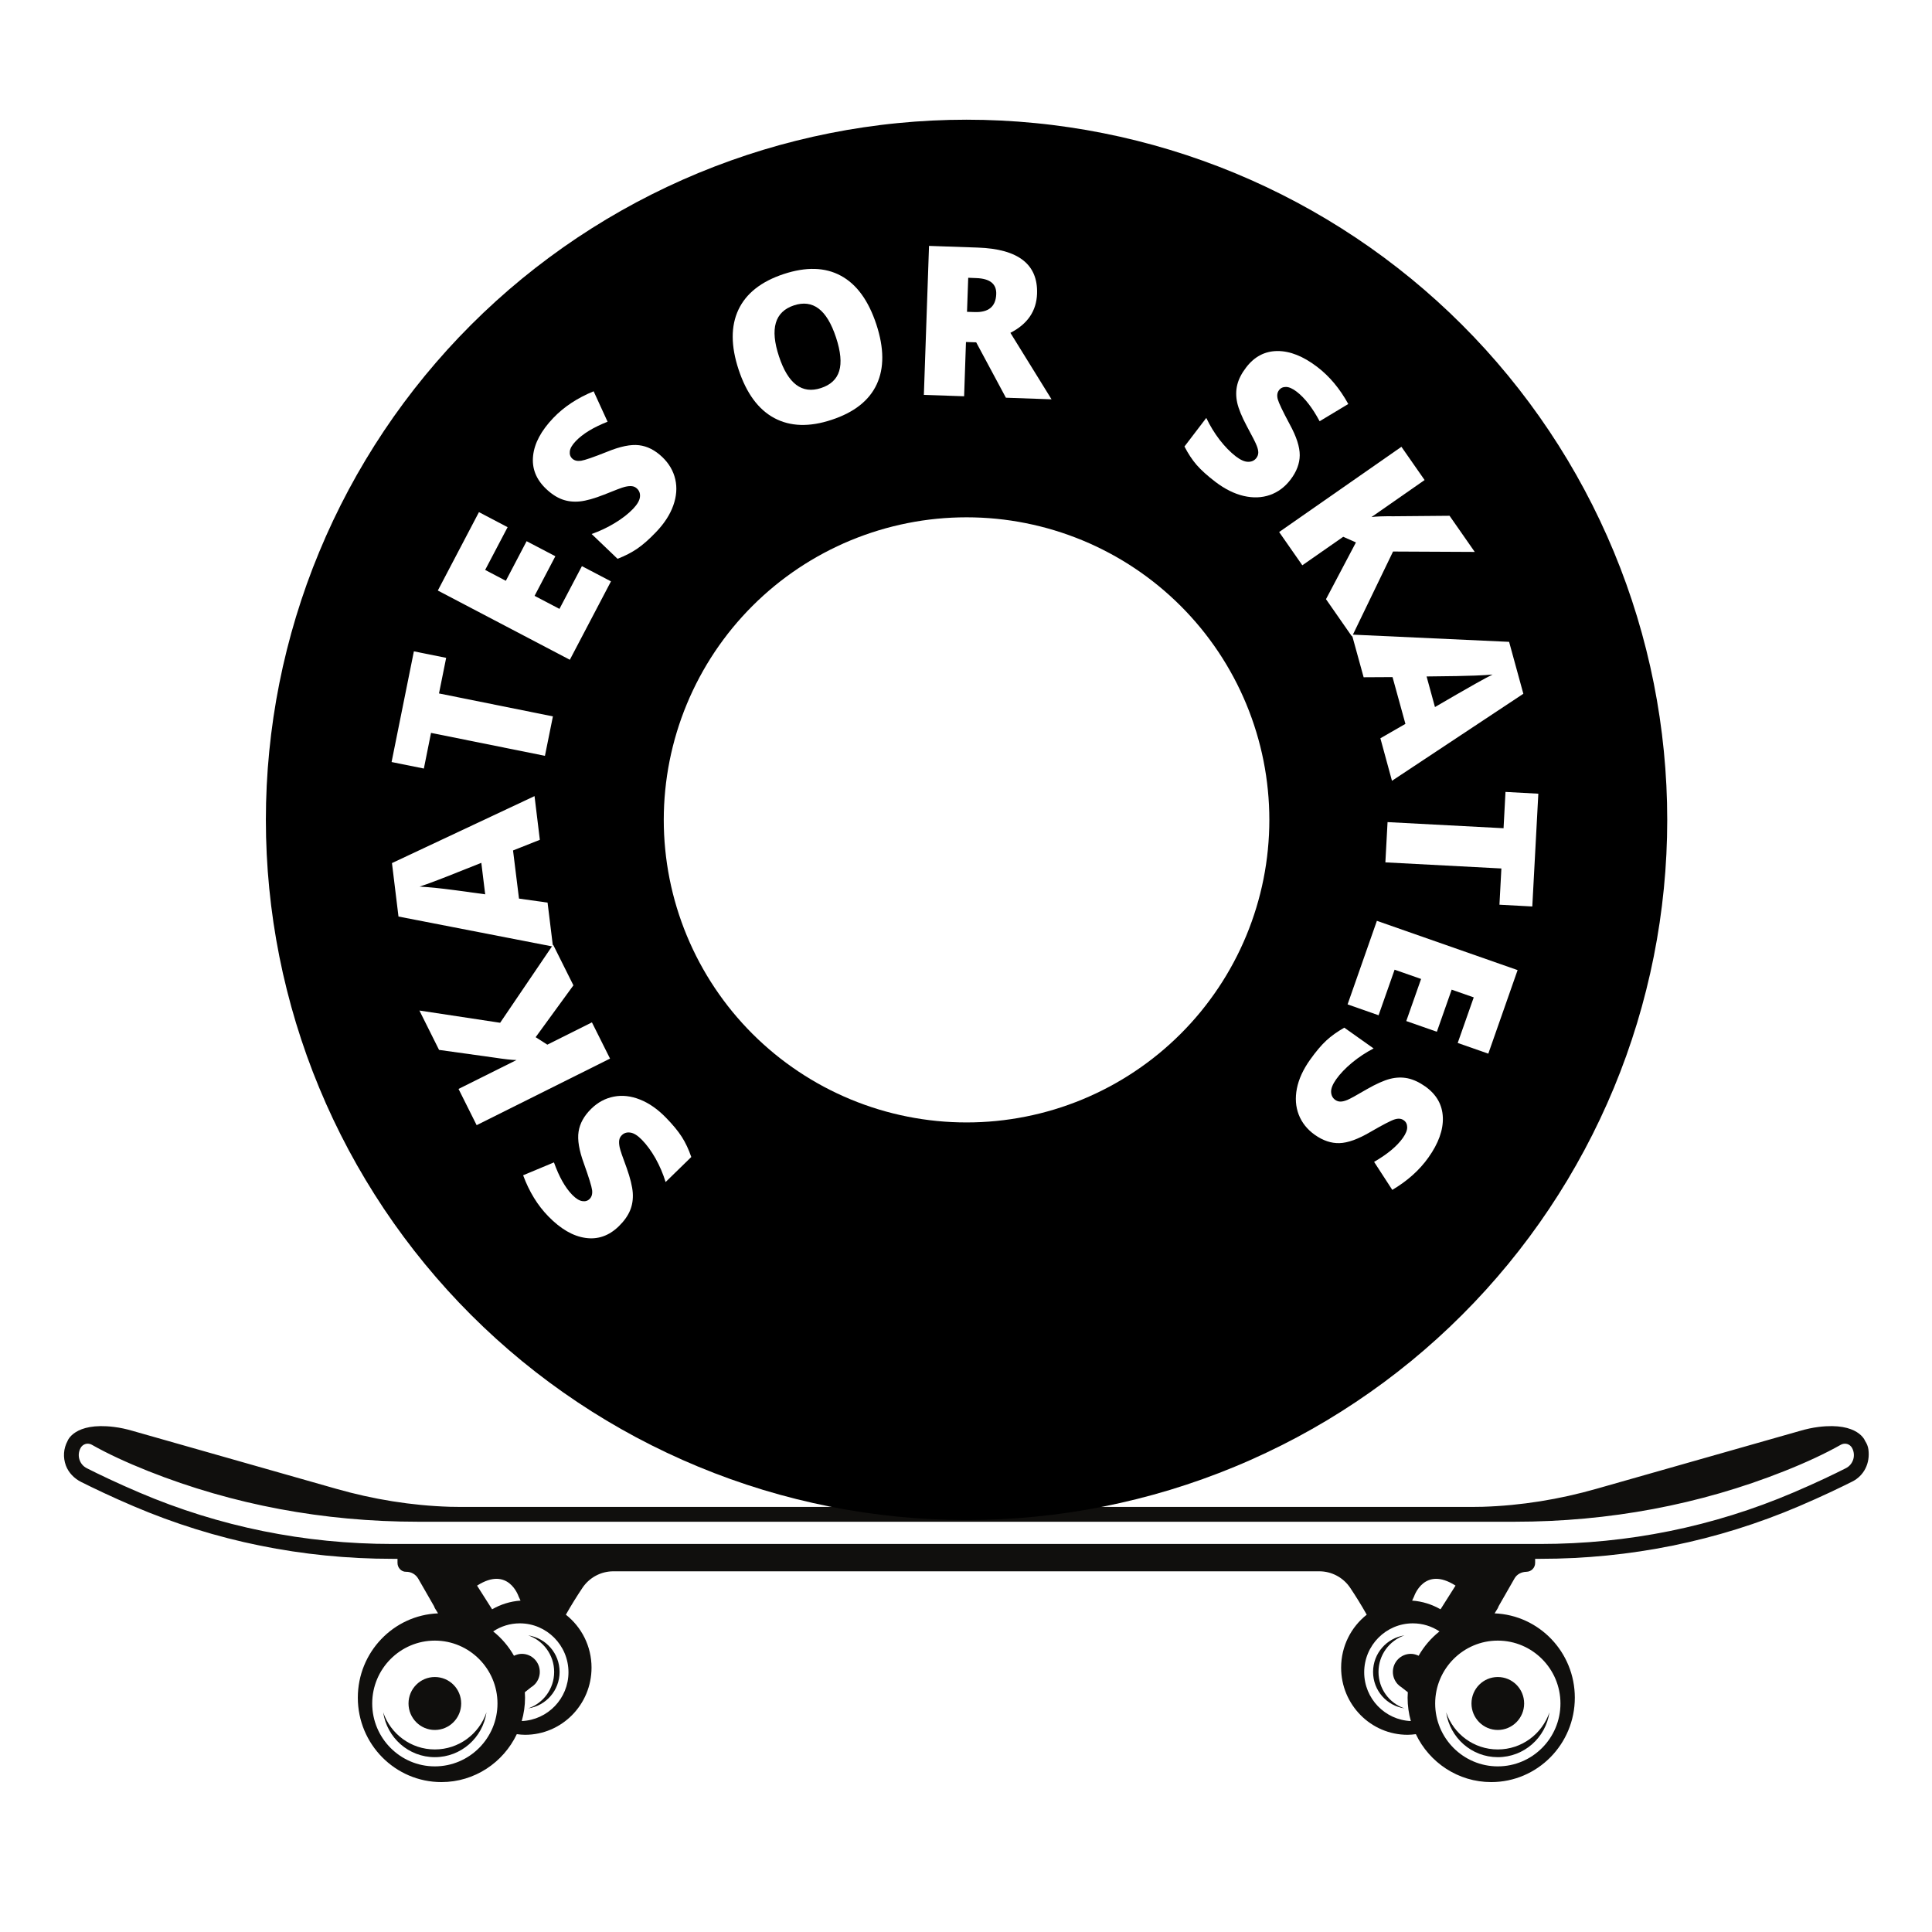 <svg xmlns="http://www.w3.org/2000/svg" xmlns:xlink="http://www.w3.org/1999/xlink" width="500" zoomAndPan="magnify" viewBox="0 0 375 375" height="500" preserveAspectRatio="xMidYMid meet" version="1.0"><defs><g/><clipPath id="ac8293fa30"><path d="M 12.07 276 L 363 276 L 363 346 L 12.07 346 Z M 12.07 276 " clip-rule="nonzero"/></clipPath></defs><rect x="-37.5" width="450" fill="#ffffff" y="-37.5" height="450" fill-opacity="1"/><rect x="-37.5" width="450" fill="#ffffff" y="-37.5" height="450" fill-opacity="1"/><rect x="-37.5" width="450" fill="#ffffff" y="-37.5" height="450" fill-opacity="1"/><g clip-path="url(#ac8293fa30)"><path fill="#100f0d" d="M 359.711 283.285 C 359.465 284.043 358.957 284.645 358.258 284.988 C 356.027 286.117 352.445 287.848 348.078 289.703 C 332.562 296.328 316.02 299.684 298.941 299.684 L 76.188 299.684 C 59.098 299.684 42.566 296.328 27.047 289.703 C 22.684 287.848 19.098 286.117 16.867 284.988 C 16.172 284.645 15.652 284.043 15.418 283.285 C 15.184 282.543 15.266 281.746 15.637 281.059 C 15.844 280.676 16.184 280.398 16.594 280.277 C 16.73 280.234 16.883 280.219 17.031 280.219 C 17.305 280.219 17.578 280.289 17.824 280.426 C 20.852 282.145 24.559 283.863 28.812 285.555 C 45.207 292.066 62.816 295.367 81.141 295.367 L 293.988 295.367 C 312.309 295.367 329.922 292.066 346.312 285.555 C 350.57 283.863 354.266 282.145 357.301 280.426 C 357.672 280.219 358.121 280.164 358.535 280.277 C 358.945 280.398 359.285 280.676 359.492 281.059 C 359.859 281.746 359.941 282.543 359.711 283.285 Z M 302.883 330.648 C 302.883 337.383 297.422 342.852 290.719 342.852 C 284.027 342.852 278.566 337.383 278.566 330.648 C 278.566 323.914 284.027 318.441 290.719 318.441 C 297.422 318.441 302.883 323.914 302.883 330.648 Z M 264.789 324.586 C 264.789 319.348 269.027 315.09 274.23 315.09 C 276.145 315.09 277.922 315.668 279.402 316.656 C 277.773 317.949 276.391 319.555 275.352 321.383 C 275.281 321.344 275.199 321.301 275.117 321.273 L 275.09 321.262 L 275.078 321.262 C 274.695 321.109 274.285 321.012 273.832 321.012 C 271.918 321.012 270.355 322.578 270.355 324.516 C 270.355 325.453 270.727 326.289 271.312 326.922 L 271.34 326.938 C 271.531 327.156 271.766 327.336 272.012 327.484 L 273.258 328.461 C 273.23 328.82 273.215 329.164 273.215 329.52 C 273.215 331.086 273.434 332.613 273.844 334.055 C 268.824 333.848 264.789 329.684 264.789 324.586 Z M 279.605 312.367 C 277.949 311.418 276.09 310.816 274.094 310.676 C 274.23 310.387 274.352 310.102 274.477 309.852 C 274.477 309.852 276.445 303.887 282.492 307.75 L 282.52 307.762 Z M 101.27 334.055 C 101.68 332.613 101.91 331.086 101.91 329.52 C 101.91 329.164 101.898 328.82 101.871 328.461 L 103.102 327.484 C 103.363 327.336 103.582 327.156 103.785 326.938 L 103.812 326.922 C 104.402 326.289 104.773 325.453 104.773 324.516 C 104.773 322.578 103.211 321.012 101.297 321.012 C 100.844 321.012 100.434 321.109 100.051 321.262 L 100.035 321.262 L 100.008 321.273 C 99.926 321.301 99.844 321.344 99.762 321.383 C 98.723 319.555 97.355 317.949 95.727 316.656 C 97.203 315.668 98.984 315.09 100.898 315.09 C 106.098 315.09 110.34 319.348 110.34 324.586 C 110.34 329.684 106.305 333.848 101.27 334.055 Z M 84.398 342.852 C 77.707 342.852 72.246 337.383 72.246 330.648 C 72.246 323.914 77.707 318.441 84.398 318.441 C 91.102 318.441 96.562 323.914 96.562 330.648 C 96.562 337.383 91.102 342.852 84.398 342.852 Z M 95.52 312.367 L 92.594 307.762 L 92.633 307.75 C 98.684 303.887 100.652 309.852 100.652 309.852 C 100.762 310.102 100.898 310.387 101.035 310.676 C 99.039 310.816 97.164 311.418 95.52 312.367 Z M 362.008 279.684 C 362.008 279.672 360.723 276.016 353.004 276.965 C 351.801 277.113 350.609 277.375 349.434 277.719 L 309.859 288.977 C 302.676 291.023 295.273 292.234 287.805 292.465 C 287.117 292.48 286.434 292.492 285.777 292.492 L 89.336 292.492 C 88.691 292.492 88.008 292.48 87.324 292.465 C 79.855 292.234 72.449 291.023 65.266 288.977 L 25.695 277.719 C 24.516 277.375 23.328 277.113 22.109 276.965 C 14.391 276.016 13.117 279.684 13.117 279.684 C 12.312 281.168 12.203 282.875 12.789 284.469 C 13.324 285.871 14.418 286.984 15.762 287.656 C 18.047 288.797 21.602 290.516 25.926 292.355 C 41.812 299.133 58.711 302.566 76.188 302.566 L 77.156 302.566 L 77.156 303.367 C 77.156 304.285 77.883 305.098 78.801 305.082 C 79.785 305.055 80.703 305.578 81.195 306.445 L 84.246 311.762 C 84.301 311.926 84.371 312.094 84.465 312.242 L 85.027 313.152 C 76.379 313.496 69.453 320.695 69.453 329.52 C 69.453 338.562 76.719 345.902 85.684 345.902 C 92.129 345.902 97.695 342.094 100.312 336.598 C 100.844 336.668 101.363 336.723 101.91 336.723 C 109.039 336.723 114.816 330.879 114.816 323.691 C 114.816 319.516 112.871 315.805 109.836 313.41 C 110.914 311.5 112.012 309.758 113.051 308.203 C 114.391 306.195 116.648 304.988 119.059 304.988 L 256.07 304.988 C 258.48 304.988 260.738 306.195 262.078 308.203 C 263.117 309.758 264.211 311.5 265.281 313.41 C 262.254 315.805 260.312 319.516 260.312 323.691 C 260.312 330.879 266.086 336.723 273.215 336.723 C 273.75 336.723 274.285 336.668 274.816 336.598 C 277.43 342.094 283 345.902 289.445 345.902 C 298.406 345.902 305.672 338.562 305.672 329.52 C 305.672 320.695 298.75 313.496 290.09 313.152 L 290.102 313.152 L 290.664 312.242 C 290.758 312.094 290.828 311.926 290.883 311.762 L 293.973 306.363 C 294.453 305.523 295.355 305.098 296.301 305.082 C 297.23 305.055 297.969 304.301 297.969 303.367 L 297.969 302.566 L 298.941 302.566 C 316.414 302.566 333.316 299.133 349.188 292.355 C 353.633 290.461 357.273 288.699 359.547 287.559 C 361.75 286.445 363.035 284.07 362.652 281.305 C 362.57 280.715 362.336 280.164 362.008 279.684 " fill-opacity="1" fill-rule="nonzero"/></g><path fill="#100f0d" d="M 84.398 335.785 C 87.23 335.785 89.516 333.477 89.516 330.648 C 89.516 327.801 87.23 325.508 84.398 325.508 C 81.578 325.508 79.293 327.801 79.293 330.648 C 79.293 333.477 81.578 335.785 84.398 335.785 " fill-opacity="1" fill-rule="nonzero"/><path fill="#100f0d" d="M 84.398 339.566 C 79.758 339.566 75.805 336.559 74.379 332.363 C 75.105 337.285 79.305 341.066 84.398 341.066 C 89.5 341.066 93.703 337.285 94.426 332.363 C 93.004 336.559 89.051 339.566 84.398 339.566 " fill-opacity="1" fill-rule="nonzero"/><path fill="#100f0d" d="M 102.527 317.426 C 105.457 318.441 107.562 321.23 107.562 324.516 C 107.562 327.801 105.457 330.594 102.527 331.594 C 105.977 331.086 108.617 328.117 108.617 324.516 C 108.617 320.918 105.977 317.949 102.527 317.426 " fill-opacity="1" fill-rule="nonzero"/><path fill="#100f0d" d="M 290.719 335.785 C 293.551 335.785 295.836 333.477 295.836 330.648 C 295.836 327.801 293.551 325.508 290.719 325.508 C 287.898 325.508 285.613 327.801 285.613 330.648 C 285.613 333.477 287.898 335.785 290.719 335.785 " fill-opacity="1" fill-rule="nonzero"/><path fill="#100f0d" d="M 290.719 341.066 C 295.82 341.066 300.023 337.285 300.746 332.363 C 299.312 336.559 295.371 339.566 290.719 339.566 C 286.066 339.566 282.125 336.559 280.699 332.363 C 281.426 337.285 285.629 341.066 290.719 341.066 " fill-opacity="1" fill-rule="nonzero"/><path fill="#100f0d" d="M 267.566 324.516 C 267.566 321.23 269.672 318.441 272.602 317.426 C 269.152 317.949 266.512 320.918 266.512 324.516 C 266.512 328.117 269.152 331.086 272.602 331.594 C 269.672 330.594 267.566 327.801 267.566 324.516 " fill-opacity="1" fill-rule="nonzero"/><path fill="#000000" d="M 51.605 159.137 C 51.605 156.914 51.66 154.688 51.77 152.469 C 51.879 150.246 52.043 148.027 52.262 145.816 C 52.48 143.602 52.754 141.395 53.078 139.195 C 53.406 136.996 53.785 134.805 54.219 132.625 C 54.652 130.441 55.141 128.273 55.684 126.113 C 56.223 123.957 56.816 121.816 57.461 119.688 C 58.109 117.559 58.809 115.445 59.555 113.352 C 60.305 111.258 61.105 109.184 61.961 107.129 C 62.812 105.074 63.711 103.043 64.664 101.031 C 65.617 99.02 66.617 97.035 67.664 95.074 C 68.715 93.109 69.812 91.176 70.957 89.27 C 72.102 87.359 73.289 85.484 74.527 83.633 C 75.762 81.785 77.043 79.965 78.371 78.18 C 79.695 76.395 81.066 74.641 82.477 72.922 C 83.891 71.203 85.344 69.52 86.836 67.871 C 88.332 66.223 89.867 64.613 91.441 63.039 C 93.016 61.465 94.625 59.934 96.273 58.441 C 97.926 56.945 99.609 55.492 101.328 54.082 C 103.051 52.672 104.805 51.305 106.594 49.98 C 108.379 48.652 110.199 47.375 112.051 46.137 C 113.898 44.902 115.781 43.715 117.688 42.57 C 119.598 41.426 121.535 40.332 123.496 39.281 C 125.461 38.234 127.449 37.234 129.461 36.281 C 131.473 35.332 133.508 34.43 135.562 33.578 C 137.617 32.727 139.695 31.93 141.789 31.18 C 143.887 30.43 146 29.73 148.129 29.086 C 150.258 28.441 152.402 27.848 154.562 27.309 C 156.723 26.766 158.891 26.281 161.074 25.848 C 163.258 25.41 165.449 25.031 167.652 24.707 C 169.855 24.379 172.062 24.105 174.277 23.891 C 176.492 23.672 178.711 23.508 180.934 23.398 C 183.156 23.289 185.383 23.234 187.609 23.234 C 189.832 23.234 192.059 23.289 194.281 23.398 C 196.504 23.508 198.723 23.672 200.938 23.891 C 203.152 24.105 205.363 24.379 207.562 24.707 C 209.766 25.031 211.957 25.41 214.141 25.848 C 216.324 26.281 218.496 26.766 220.652 27.309 C 222.812 27.848 224.957 28.441 227.086 29.086 C 229.215 29.73 231.328 30.43 233.426 31.18 C 235.52 31.93 237.598 32.727 239.652 33.578 C 241.711 34.43 243.742 35.332 245.754 36.281 C 247.77 37.234 249.754 38.234 251.719 39.281 C 253.68 40.332 255.617 41.426 257.527 42.57 C 259.434 43.715 261.316 44.902 263.164 46.137 C 265.016 47.375 266.836 48.652 268.625 49.98 C 270.41 51.305 272.164 52.672 273.887 54.082 C 275.605 55.492 277.293 56.945 278.941 58.441 C 280.59 59.934 282.203 61.465 283.773 63.039 C 285.348 64.613 286.883 66.223 288.379 67.871 C 289.871 69.52 291.324 71.203 292.738 72.922 C 294.148 74.641 295.52 76.395 296.844 78.18 C 298.172 79.965 299.453 81.785 300.688 83.633 C 301.926 85.484 303.117 87.359 304.262 89.27 C 305.402 91.176 306.5 93.109 307.551 95.074 C 308.598 97.035 309.602 99.02 310.551 101.031 C 311.504 103.043 312.406 105.074 313.258 107.129 C 314.109 109.184 314.91 111.258 315.66 113.352 C 316.41 115.445 317.105 117.559 317.754 119.688 C 318.398 121.816 318.992 123.957 319.531 126.113 C 320.074 128.273 320.562 130.441 320.996 132.625 C 321.43 134.805 321.809 136.996 322.137 139.195 C 322.465 141.395 322.734 143.602 322.953 145.816 C 323.172 148.027 323.336 150.246 323.445 152.469 C 323.555 154.688 323.609 156.914 323.609 159.137 C 323.609 161.359 323.555 163.582 323.445 165.805 C 323.336 168.027 323.172 170.242 322.953 172.457 C 322.734 174.672 322.465 176.879 322.137 179.078 C 321.809 181.277 321.43 183.469 320.996 185.648 C 320.562 187.832 320.074 190 319.531 192.156 C 318.992 194.316 318.398 196.457 317.754 198.586 C 317.105 200.715 316.41 202.824 315.66 204.922 C 314.91 207.016 314.109 209.09 313.258 211.145 C 312.406 213.199 311.504 215.23 310.551 217.242 C 309.602 219.254 308.598 221.238 307.551 223.199 C 306.5 225.16 305.402 227.098 304.262 229.004 C 303.117 230.91 301.926 232.789 300.688 234.641 C 299.453 236.488 298.172 238.305 296.844 240.094 C 295.52 241.879 294.148 243.633 292.738 245.352 C 291.324 247.07 289.871 248.754 288.379 250.402 C 286.883 252.051 285.348 253.66 283.773 255.234 C 282.203 256.805 280.59 258.34 278.941 259.832 C 277.293 261.328 275.605 262.777 273.887 264.191 C 272.164 265.602 270.41 266.969 268.625 268.293 C 266.836 269.617 265.016 270.898 263.164 272.133 C 261.316 273.371 259.434 274.559 257.527 275.703 C 255.617 276.848 253.68 277.941 251.719 278.992 C 249.754 280.039 247.77 281.039 245.754 281.988 C 243.742 282.941 241.711 283.844 239.652 284.691 C 237.598 285.543 235.52 286.344 233.426 287.094 C 231.328 287.844 229.215 288.539 227.086 289.188 C 224.957 289.832 222.812 290.426 220.652 290.965 C 218.496 291.504 216.324 291.992 214.141 292.426 C 211.957 292.859 209.766 293.242 207.562 293.566 C 205.363 293.895 203.152 294.164 200.938 294.383 C 198.723 294.602 196.504 294.766 194.281 294.875 C 192.059 294.984 189.832 295.039 187.609 295.039 C 185.383 295.039 183.156 294.984 180.934 294.875 C 178.711 294.766 176.492 294.602 174.277 294.383 C 172.062 294.164 169.855 293.895 167.652 293.566 C 165.449 293.242 163.258 292.859 161.074 292.426 C 158.891 291.992 156.723 291.504 154.562 290.965 C 152.402 290.426 150.258 289.832 148.129 289.188 C 146 288.539 143.887 287.844 141.789 287.094 C 139.695 286.344 137.617 285.543 135.562 284.691 C 133.508 283.844 131.473 282.941 129.461 281.988 C 127.449 281.039 125.461 280.039 123.496 278.992 C 121.535 277.941 119.598 276.848 117.688 275.703 C 115.781 274.559 113.898 273.371 112.051 272.133 C 110.199 270.898 108.379 269.617 106.594 268.293 C 104.805 266.969 103.051 265.602 101.328 264.191 C 99.609 262.777 97.926 261.328 96.273 259.832 C 94.625 258.34 93.016 256.805 91.441 255.234 C 89.867 253.66 88.332 252.051 86.836 250.402 C 85.344 248.754 83.891 247.07 82.477 245.352 C 81.066 243.633 79.695 241.879 78.371 240.094 C 77.043 238.305 75.762 236.488 74.527 234.641 C 73.289 232.789 72.102 230.91 70.957 229.004 C 69.812 227.098 68.715 225.16 67.664 223.199 C 66.617 221.238 65.617 219.254 64.664 217.242 C 63.711 215.23 62.812 213.199 61.961 211.145 C 61.105 209.09 60.305 207.016 59.555 204.922 C 58.809 202.824 58.109 200.715 57.461 198.586 C 56.816 196.457 56.223 194.316 55.684 192.156 C 55.141 190 54.652 187.832 54.219 185.648 C 53.785 183.469 53.406 181.277 53.078 179.078 C 52.754 176.879 52.48 174.672 52.262 172.457 C 52.043 170.242 51.879 168.027 51.77 165.805 C 51.66 163.582 51.605 161.359 51.605 159.137 M 128.836 159.137 C 128.836 161.059 128.93 162.977 129.121 164.891 C 129.309 166.809 129.59 168.707 129.965 170.594 C 130.344 172.48 130.809 174.344 131.367 176.184 C 131.926 178.023 132.574 179.832 133.312 181.609 C 134.047 183.387 134.871 185.125 135.777 186.82 C 136.684 188.516 137.672 190.164 138.742 191.762 C 139.812 193.363 140.957 194.906 142.176 196.395 C 143.398 197.879 144.691 199.305 146.051 200.664 C 147.41 202.023 148.836 203.312 150.324 204.535 C 151.812 205.754 153.355 206.898 154.957 207.965 C 156.559 209.035 158.207 210.023 159.902 210.93 C 161.602 211.836 163.34 212.656 165.117 213.395 C 166.895 214.129 168.707 214.777 170.547 215.336 C 172.391 215.895 174.254 216.359 176.141 216.734 C 178.031 217.109 179.934 217.391 181.848 217.582 C 183.762 217.77 185.684 217.863 187.609 217.863 C 189.531 217.863 191.453 217.77 193.367 217.582 C 195.285 217.391 197.184 217.109 199.074 216.734 C 200.961 216.359 202.824 215.895 204.668 215.336 C 206.512 214.777 208.32 214.129 210.098 213.395 C 211.875 212.656 213.613 211.836 215.312 210.93 C 217.008 210.023 218.66 209.035 220.258 207.965 C 221.859 206.898 223.402 205.754 224.891 204.535 C 226.379 203.312 227.805 202.023 229.164 200.664 C 230.527 199.305 231.816 197.879 233.039 196.395 C 234.258 194.906 235.402 193.363 236.473 191.762 C 237.543 190.164 238.531 188.516 239.438 186.82 C 240.348 185.125 241.168 183.387 241.906 181.609 C 242.641 179.832 243.289 178.023 243.848 176.184 C 244.406 174.344 244.875 172.48 245.25 170.594 C 245.625 168.707 245.906 166.809 246.094 164.891 C 246.285 162.977 246.379 161.059 246.379 159.137 C 246.379 157.211 246.285 155.293 246.094 153.379 C 245.906 151.465 245.625 149.566 245.25 147.68 C 244.875 145.793 244.406 143.93 243.848 142.09 C 243.289 140.246 242.641 138.438 241.906 136.664 C 241.168 134.887 240.348 133.148 239.438 131.453 C 238.531 129.758 237.543 128.109 236.473 126.508 C 235.402 124.91 234.258 123.367 233.039 121.879 C 231.816 120.395 230.527 118.969 229.164 117.609 C 227.805 116.25 226.379 114.961 224.891 113.738 C 223.402 112.52 221.859 111.375 220.258 110.305 C 218.66 109.238 217.008 108.25 215.312 107.344 C 213.613 106.438 211.875 105.613 210.098 104.879 C 208.32 104.145 206.512 103.496 204.668 102.938 C 202.824 102.379 200.961 101.914 199.074 101.539 C 197.184 101.16 195.285 100.879 193.367 100.691 C 191.453 100.504 189.531 100.41 187.609 100.41 C 185.684 100.41 183.762 100.504 181.848 100.691 C 179.934 100.879 178.031 101.16 176.141 101.539 C 174.254 101.914 172.391 102.379 170.547 102.938 C 168.707 103.496 166.895 104.145 165.117 104.879 C 163.34 105.613 161.602 106.438 159.902 107.344 C 158.207 108.25 156.559 109.238 154.957 110.305 C 153.355 111.375 151.812 112.52 150.324 113.738 C 148.836 114.961 147.41 116.25 146.051 117.609 C 144.691 118.969 143.398 120.395 142.176 121.879 C 140.957 123.367 139.812 124.91 138.742 126.508 C 137.672 128.109 136.684 129.758 135.777 131.453 C 134.871 133.148 134.047 134.887 133.312 136.664 C 132.574 138.438 131.926 140.246 131.367 142.09 C 130.809 143.93 130.344 145.793 129.965 147.68 C 129.59 149.566 129.309 151.465 129.121 153.379 C 128.93 155.293 128.836 157.211 128.836 159.137 Z M 128.836 159.137 " fill-opacity="1" fill-rule="nonzero"/><g fill="#ffffff" fill-opacity="1"><g transform="translate(136.444, 224.855)"><g><path d="M -21.672 -9.656 C -20.391 -10.906 -18.93 -11.688 -17.297 -12 C -15.672 -12.32 -13.984 -12.133 -12.234 -11.438 C -10.484 -10.75 -8.801 -9.578 -7.188 -7.922 C -5.844 -6.547 -4.812 -5.297 -4.094 -4.172 C -3.383 -3.055 -2.773 -1.758 -2.266 -0.281 L -7.25 4.578 C -7.738 2.984 -8.391 1.457 -9.203 0 C -10.023 -1.445 -10.906 -2.648 -11.844 -3.609 C -12.664 -4.453 -13.41 -4.922 -14.078 -5.016 C -14.742 -5.117 -15.297 -4.957 -15.734 -4.531 C -16.023 -4.25 -16.195 -3.926 -16.25 -3.562 C -16.312 -3.195 -16.285 -2.734 -16.172 -2.172 C -16.055 -1.609 -15.598 -0.258 -14.797 1.875 C -14.109 3.82 -13.719 5.414 -13.625 6.656 C -13.539 7.895 -13.711 9.035 -14.141 10.078 C -14.578 11.129 -15.305 12.156 -16.328 13.156 C -18.242 15.02 -20.406 15.773 -22.812 15.422 C -25.227 15.078 -27.625 13.688 -30 11.25 C -32.094 9.113 -33.727 6.453 -34.906 3.266 L -28.922 0.766 C -27.922 3.566 -26.734 5.672 -25.359 7.078 C -24.648 7.797 -24.004 8.195 -23.422 8.281 C -22.848 8.375 -22.375 8.234 -22 7.859 C -21.594 7.461 -21.43 6.895 -21.516 6.156 C -21.609 5.426 -22.133 3.719 -23.094 1.031 C -24.039 -1.539 -24.391 -3.617 -24.141 -5.203 C -23.898 -6.797 -23.078 -8.281 -21.672 -9.656 Z M -21.672 -9.656 "/></g></g></g><g fill="#ffffff" fill-opacity="1"><g transform="translate(119.798, 208.269)"><g><path d="M -12.438 -24.906 L -8.5 -17.016 L -15.828 -6.953 L -13.562 -5.5 L -4.906 -9.828 L -1.391 -2.797 L -27.281 10.125 L -30.797 3.094 L -19.547 -2.516 C -20.422 -2.523 -21.879 -2.688 -23.922 -3 L -34.578 -4.484 L -38.391 -12.125 L -22.719 -9.75 Z M -12.438 -24.906 "/></g></g></g><g fill="#ffffff" fill-opacity="1"><g transform="translate(107.33, 183.728)"><g><path d="M -2.547 -20.719 L -7.75 -18.656 L -6.594 -9.312 L -1.047 -8.531 L 0 0 L -29.984 -5.828 L -31.25 -16.203 L -3.578 -29.203 Z M -13.906 -16.25 L -18.469 -14.438 C -19.488 -14.02 -20.801 -13.504 -22.406 -12.891 C -24.02 -12.273 -25.18 -11.859 -25.891 -11.641 C -25.211 -11.609 -24.082 -11.516 -22.5 -11.359 C -20.926 -11.203 -17.812 -10.797 -13.156 -10.141 Z M -13.906 -16.25 "/></g></g></g><g fill="#ffffff" fill-opacity="1"><g transform="translate(104.178, 154.628)"><g><path d="M 3.141 -15.578 L 1.594 -7.922 L -20.516 -12.375 L -21.906 -5.453 L -28.172 -6.719 L -23.844 -28.203 L -17.578 -26.938 L -18.969 -20.031 Z M 3.141 -15.578 "/></g></g></g><g fill="#ffffff" fill-opacity="1"><g transform="translate(109.152, 130.826)"><g><path d="M 9.438 -17.984 L 1.453 -2.766 L -24.172 -16.203 L -16.188 -31.422 L -10.625 -28.5 L -14.984 -20.203 L -10.969 -18.094 L -6.938 -25.781 L -1.359 -22.859 L -5.391 -15.172 L -0.562 -12.641 L 3.797 -20.938 Z M 9.438 -17.984 "/></g></g></g><g fill="#ffffff" fill-opacity="1"><g transform="translate(119.664, 110.73)"><g><path d="M 8.906 -22 C 10.195 -20.758 11.031 -19.328 11.406 -17.703 C 11.781 -16.078 11.648 -14.379 11.016 -12.609 C 10.391 -10.848 9.281 -9.133 7.688 -7.469 C 6.352 -6.07 5.141 -5 4.047 -4.25 C 2.953 -3.5 1.672 -2.836 0.203 -2.266 L -4.828 -7.078 C -3.242 -7.641 -1.738 -8.352 -0.312 -9.219 C 1.113 -10.082 2.289 -11 3.219 -11.969 C 4.02 -12.812 4.461 -13.566 4.547 -14.234 C 4.629 -14.91 4.441 -15.461 3.984 -15.891 C 3.703 -16.16 3.379 -16.316 3.016 -16.359 C 2.648 -16.41 2.188 -16.367 1.625 -16.234 C 1.07 -16.098 -0.258 -15.598 -2.375 -14.734 C -4.301 -13.973 -5.879 -13.531 -7.109 -13.406 C -8.336 -13.281 -9.484 -13.41 -10.547 -13.797 C -11.617 -14.191 -12.672 -14.883 -13.703 -15.875 C -15.629 -17.719 -16.457 -19.852 -16.188 -22.281 C -15.926 -24.707 -14.617 -27.148 -12.266 -29.609 C -10.203 -31.766 -7.594 -33.488 -4.438 -34.781 L -1.734 -28.875 C -4.504 -27.781 -6.566 -26.52 -7.922 -25.094 C -8.617 -24.363 -9 -23.707 -9.062 -23.125 C -9.133 -22.551 -8.977 -22.082 -8.594 -21.719 C -8.188 -21.332 -7.613 -21.191 -6.875 -21.297 C -6.145 -21.41 -4.457 -21.992 -1.812 -23.047 C 0.719 -24.086 2.781 -24.508 4.375 -24.312 C 5.977 -24.125 7.488 -23.352 8.906 -22 Z M 8.906 -22 "/></g></g></g><g fill="#ffffff" fill-opacity="1"><g transform="translate(137.266, 93.575)"><g/></g></g><g fill="#ffffff" fill-opacity="1"><g transform="translate(145.967, 86.178)"><g><path d="M 24.125 -23.234 C 25.645 -18.617 25.672 -14.734 24.203 -11.578 C 22.734 -8.422 19.812 -6.125 15.438 -4.688 C 11.133 -3.258 7.43 -3.375 4.328 -5.031 C 1.223 -6.695 -1.086 -9.836 -2.609 -14.453 C -4.117 -19.023 -4.129 -22.895 -2.641 -26.062 C -1.148 -29.227 1.773 -31.535 6.141 -32.984 C 10.504 -34.422 14.207 -34.312 17.25 -32.656 C 20.301 -31.008 22.594 -27.867 24.125 -23.234 Z M 5.234 -17 C 6.984 -11.688 9.703 -9.641 13.391 -10.859 C 15.266 -11.473 16.441 -12.578 16.922 -14.172 C 17.41 -15.766 17.207 -17.926 16.312 -20.656 C 15.406 -23.406 14.27 -25.285 12.906 -26.297 C 11.551 -27.305 9.961 -27.508 8.141 -26.906 C 4.422 -25.676 3.453 -22.375 5.234 -17 Z M 5.234 -17 "/></g></g></g><g fill="#ffffff" fill-opacity="1"><g transform="translate(176.197, 76.54)"><g><path d="M 11.297 -10.156 L 10.938 0.375 L 3.125 0.109 L 4.125 -28.812 L 13.609 -28.484 C 21.461 -28.211 25.289 -25.227 25.094 -19.531 C 24.977 -16.176 23.254 -13.645 19.922 -11.938 L 27.906 0.969 L 19.047 0.656 L 13.281 -10.094 Z M 11.5 -16.016 L 12.969 -15.969 C 15.688 -15.875 17.086 -17.035 17.172 -19.453 C 17.242 -21.441 15.945 -22.477 13.281 -22.562 L 11.734 -22.625 Z M 11.5 -16.016 "/></g></g></g><g fill="#ffffff" fill-opacity="1"><g transform="translate(204.408, 78.64)"><g/></g></g><g fill="#ffffff" fill-opacity="1"><g transform="translate(216.613, 82.276)"><g/></g></g><g fill="#ffffff" fill-opacity="1"><g transform="translate(227.623, 86.714)"><g><path d="M 22.859 6.391 C 21.773 7.816 20.445 8.805 18.875 9.359 C 17.301 9.91 15.598 9.973 13.766 9.547 C 11.941 9.117 10.113 8.207 8.281 6.812 C 6.738 5.633 5.531 4.547 4.656 3.547 C 3.789 2.547 3 1.348 2.281 -0.047 L 6.516 -5.594 C 7.234 -4.082 8.098 -2.664 9.109 -1.344 C 10.129 -0.031 11.172 1.035 12.234 1.859 C 13.16 2.566 13.961 2.922 14.641 2.922 C 15.316 2.93 15.848 2.688 16.234 2.188 C 16.473 1.875 16.598 1.531 16.609 1.156 C 16.617 0.789 16.52 0.344 16.312 -0.188 C 16.113 -0.727 15.469 -2.004 14.375 -4.016 C 13.406 -5.836 12.785 -7.352 12.516 -8.562 C 12.254 -9.77 12.258 -10.926 12.531 -12.031 C 12.801 -13.133 13.375 -14.254 14.25 -15.391 C 15.863 -17.504 17.891 -18.566 20.328 -18.578 C 22.773 -18.586 25.348 -17.562 28.047 -15.5 C 30.422 -13.688 32.43 -11.285 34.078 -8.297 L 28.516 -4.953 C 27.109 -7.578 25.625 -9.488 24.062 -10.688 C 23.258 -11.301 22.562 -11.609 21.969 -11.609 C 21.383 -11.609 20.938 -11.395 20.625 -10.969 C 20.281 -10.52 20.203 -9.938 20.391 -9.219 C 20.586 -8.5 21.359 -6.883 22.703 -4.375 C 24.016 -1.977 24.664 0.023 24.656 1.641 C 24.645 3.254 24.047 4.836 22.859 6.391 Z M 22.859 6.391 "/></g></g></g><g fill="#ffffff" fill-opacity="1"><g transform="translate(246.499, 100.706)"><g><path d="M 15.922 22.844 L 10.875 15.594 L 16.688 4.578 L 14.219 3.484 L 6.281 9.016 L 1.781 2.562 L 25.516 -13.984 L 30.016 -7.531 L 19.703 -0.344 C 20.566 -0.469 22.035 -0.52 24.109 -0.5 L 34.859 -0.594 L 39.75 6.422 L 23.891 6.344 Z M 15.922 22.844 "/></g></g></g><g fill="#ffffff" fill-opacity="1"><g transform="translate(262.4, 123.176)"><g><path d="M 5.531 20.125 L 10.391 17.328 L 7.891 8.25 L 2.281 8.281 L 0 0 L 30.516 1.406 L 33.281 11.484 L 7.781 28.375 Z M 16.125 14.062 L 20.375 11.594 C 21.32 11.039 22.547 10.344 24.047 9.5 C 25.555 8.656 26.645 8.07 27.312 7.75 C 26.633 7.82 25.5 7.891 23.906 7.953 C 22.32 8.023 19.188 8.082 14.5 8.125 Z M 16.125 14.062 "/></g></g></g><g fill="#ffffff" fill-opacity="1"><g transform="translate(269.745, 151.509)"><g><path d="M -0.844 15.875 L -0.422 8.062 L 22.094 9.25 L 22.469 2.203 L 28.844 2.547 L 27.672 24.438 L 21.297 24.094 L 21.672 17.062 Z M -0.844 15.875 "/></g></g></g><g fill="#ffffff" fill-opacity="1"><g transform="translate(268.285, 175.78)"><g><path d="M -6.719 19.172 L -1.031 2.953 L 26.281 12.516 L 20.594 28.734 L 14.656 26.656 L 17.766 17.812 L 13.484 16.312 L 10.609 24.484 L 4.672 22.406 L 7.547 14.234 L 2.406 12.438 L -0.703 21.281 Z M -6.719 19.172 "/></g></g></g><g fill="#ffffff" fill-opacity="1"><g transform="translate(260.805, 197.191)"><g><path d="M -5.625 23.062 C -7.082 22.02 -8.113 20.723 -8.719 19.172 C -9.32 17.617 -9.441 15.922 -9.078 14.078 C -8.711 12.242 -7.859 10.383 -6.516 8.5 C -5.398 6.926 -4.352 5.688 -3.375 4.781 C -2.406 3.883 -1.238 3.051 0.125 2.281 L 5.812 6.312 C 4.32 7.082 2.93 8 1.641 9.062 C 0.359 10.125 -0.672 11.203 -1.453 12.297 C -2.129 13.254 -2.457 14.066 -2.438 14.734 C -2.414 15.41 -2.148 15.93 -1.641 16.297 C -1.316 16.523 -0.973 16.633 -0.609 16.625 C -0.242 16.625 0.203 16.516 0.734 16.297 C 1.266 16.078 2.516 15.391 4.484 14.234 C 6.285 13.203 7.785 12.531 8.984 12.219 C 10.18 11.914 11.332 11.879 12.438 12.109 C 13.551 12.348 14.691 12.879 15.859 13.703 C 18.023 15.254 19.156 17.25 19.25 19.688 C 19.344 22.133 18.406 24.738 16.438 27.5 C 14.707 29.938 12.375 32.023 9.438 33.766 L 5.906 28.328 C 8.488 26.836 10.348 25.289 11.484 23.688 C 12.066 22.863 12.348 22.16 12.328 21.578 C 12.316 20.992 12.094 20.551 11.656 20.25 C 11.195 19.914 10.613 19.859 9.906 20.078 C 9.195 20.297 7.609 21.117 5.141 22.547 C 2.773 23.93 0.789 24.645 -0.812 24.688 C -2.426 24.738 -4.031 24.195 -5.625 23.062 Z M -5.625 23.062 "/></g></g></g><g fill="#ffffff" fill-opacity="1"><g transform="translate(245.88, 216.721)"><g/></g></g></svg>